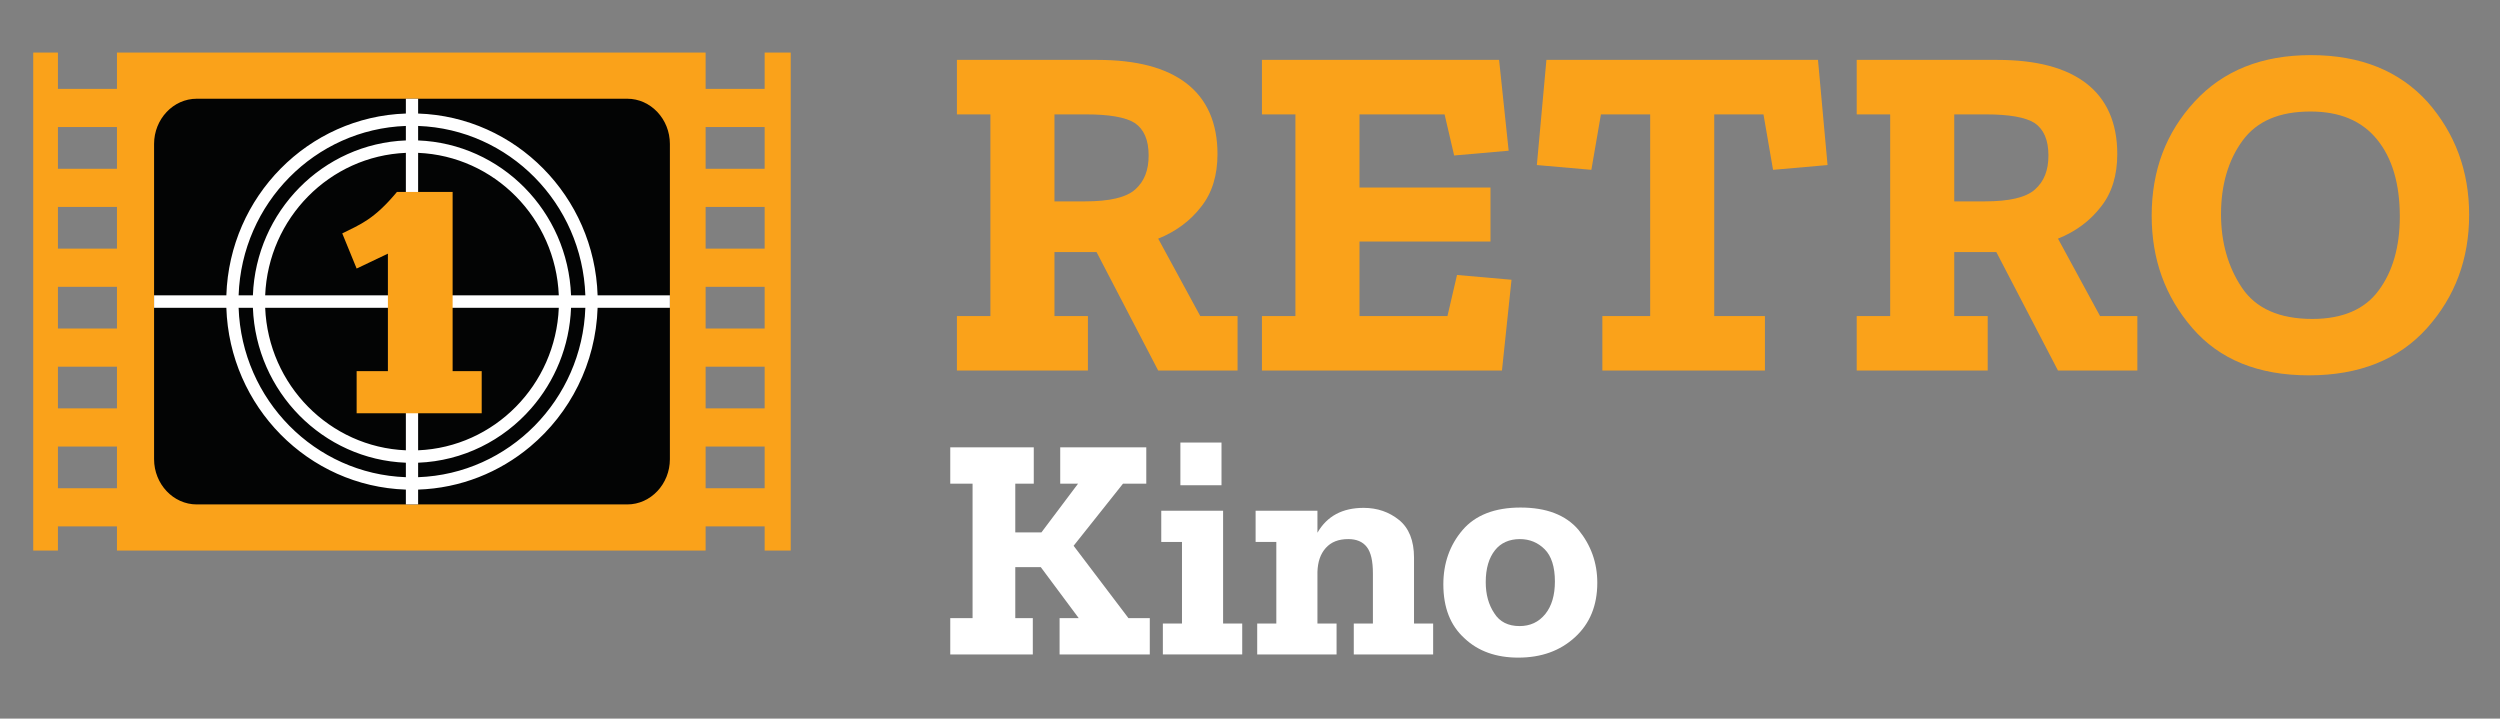 <?xml version="1.0" encoding="UTF-8" standalone="no"?>
<!DOCTYPE svg PUBLIC "-//W3C//DTD SVG 1.1//EN" "http://www.w3.org/Graphics/SVG/1.1/DTD/svg11.dtd">
<svg width="100%" height="100%" viewBox="0 0 2404 691" version="1.1" xmlns="http://www.w3.org/2000/svg" xmlns:xlink="http://www.w3.org/1999/xlink" xml:space="preserve" xmlns:serif="http://www.serif.com/" style="fill-rule:evenodd;clip-rule:evenodd;stroke-linejoin:round;stroke-miterlimit:2;">
    <rect x="0" y="0" width="2404" height="691" fill="#808080" stroke="none"/>
    <g id="Artboard1" transform="matrix(1,0,0,0.926,-551.364,-802.571)">
        <rect x="551.364" y="866.522" width="2403.59" height="745.863" style="fill:none;"/>
        <g transform="matrix(4.789,0,0,5.17,-3985.88,-1020.77)">
            <g>
                <g transform="matrix(1,0,0,1,1135.83,439.514)">
                    <g transform="matrix(96,0,0,96,0,0)">
                        <path d="M0.626,-0L0.46,-0L0.331,-0.248L0.243,-0.248L0.243,-0.114L0.313,-0.114L0.313,-0L0.039,-0L0.039,-0.114L0.109,-0.114L0.109,-0.536L0.039,-0.536L0.039,-0.65L0.333,-0.65C0.414,-0.65 0.476,-0.634 0.519,-0.601C0.562,-0.568 0.584,-0.518 0.584,-0.453C0.584,-0.409 0.573,-0.372 0.55,-0.343C0.527,-0.313 0.497,-0.291 0.46,-0.276L0.548,-0.114L0.626,-0.114L0.626,-0ZM0.44,-0.45C0.44,-0.483 0.43,-0.505 0.411,-0.518C0.392,-0.53 0.358,-0.536 0.309,-0.536L0.243,-0.536L0.243,-0.354L0.307,-0.354C0.358,-0.354 0.393,-0.362 0.412,-0.379C0.431,-0.396 0.44,-0.419 0.44,-0.45Z" style="fill:rgb(250,162,26);fill-rule:nonzero;"/>
                    </g>
                    <g transform="matrix(96,0,0,96,61.248,0)">
                        <path d="M0.541,-0L0.039,-0L0.039,-0.114L0.109,-0.114L0.109,-0.536L0.039,-0.536L0.039,-0.65L0.535,-0.65L0.555,-0.46L0.441,-0.45L0.421,-0.536L0.243,-0.536L0.243,-0.383L0.517,-0.383L0.517,-0.27L0.243,-0.27L0.243,-0.114L0.427,-0.114L0.447,-0.2L0.561,-0.19L0.541,-0Z" style="fill:rgb(250,162,26);fill-rule:nonzero;"/>
                    </g>
                    <g transform="matrix(96,0,0,96,118.176,0)">
                        <path d="M0.629,-0.43L0.515,-0.42L0.495,-0.536L0.392,-0.536L0.392,-0.114L0.498,-0.114L0.498,-0L0.158,-0L0.158,-0.114L0.258,-0.114L0.258,-0.536L0.155,-0.536L0.135,-0.42L0.021,-0.43L0.041,-0.65L0.609,-0.65L0.629,-0.43Z" style="fill:rgb(250,162,26);fill-rule:nonzero;"/>
                    </g>
                    <g transform="matrix(96,0,0,96,180.672,0)">
                        <path d="M0.626,-0L0.46,-0L0.331,-0.248L0.243,-0.248L0.243,-0.114L0.313,-0.114L0.313,-0L0.039,-0L0.039,-0.114L0.109,-0.114L0.109,-0.536L0.039,-0.536L0.039,-0.65L0.333,-0.65C0.414,-0.65 0.476,-0.634 0.519,-0.601C0.562,-0.568 0.584,-0.518 0.584,-0.453C0.584,-0.409 0.573,-0.372 0.55,-0.343C0.527,-0.313 0.497,-0.291 0.46,-0.276L0.548,-0.114L0.626,-0.114L0.626,-0ZM0.44,-0.45C0.44,-0.483 0.43,-0.505 0.411,-0.518C0.392,-0.53 0.358,-0.536 0.309,-0.536L0.243,-0.536L0.243,-0.354L0.307,-0.354C0.358,-0.354 0.393,-0.362 0.412,-0.379C0.431,-0.396 0.44,-0.419 0.44,-0.45Z" style="fill:rgb(250,162,26);fill-rule:nonzero;"/>
                    </g>
                </g>
                <g transform="matrix(96,0,0,96,1377.17,439.514)">
                    <path d="M0.688,-0.326C0.688,-0.234 0.659,-0.155 0.6,-0.089C0.541,-0.023 0.458,0.01 0.353,0.01C0.247,0.01 0.166,-0.023 0.109,-0.089C0.052,-0.155 0.024,-0.233 0.024,-0.324C0.024,-0.419 0.054,-0.498 0.114,-0.563C0.174,-0.628 0.255,-0.66 0.357,-0.66C0.461,-0.66 0.542,-0.627 0.601,-0.562C0.659,-0.496 0.688,-0.417 0.688,-0.326ZM0.543,-0.322C0.543,-0.391 0.527,-0.445 0.495,-0.484C0.463,-0.523 0.417,-0.542 0.356,-0.542C0.291,-0.542 0.244,-0.522 0.214,-0.481C0.184,-0.44 0.169,-0.388 0.169,-0.327C0.169,-0.268 0.184,-0.216 0.213,-0.173C0.242,-0.13 0.291,-0.108 0.36,-0.108C0.423,-0.108 0.47,-0.128 0.499,-0.168C0.528,-0.207 0.543,-0.259 0.543,-0.322Z" style="fill:rgb(250,162,26);fill-rule:nonzero;"/>
                </g>
            </g>
        </g>
        <g transform="matrix(4.789,0,0,5.17,1453.18,1546.3)">
            <g>
                <g transform="matrix(64,0,0,64,0,0)">
                    <path d="M0.665,-0L0.382,-0L0.382,-0.114L0.442,-0.114L0.323,-0.274L0.243,-0.274L0.243,-0.114L0.298,-0.114L0.298,-0L0.039,-0L0.039,-0.114L0.109,-0.114L0.109,-0.536L0.039,-0.536L0.039,-0.65L0.301,-0.65L0.301,-0.536L0.243,-0.536L0.243,-0.383L0.325,-0.383L0.44,-0.536L0.384,-0.536L0.384,-0.65L0.654,-0.65L0.654,-0.536L0.581,-0.536L0.426,-0.341L0.598,-0.114L0.665,-0.114L0.665,-0Z" style="fill:white;fill-rule:nonzero;"/>
                </g>
                <g transform="matrix(64,0,0,64,43.136,0)">
                    <path d="M0.087,-0.531L0.087,-0.665L0.216,-0.665L0.216,-0.531L0.087,-0.531ZM0.281,-0L0.032,-0L0.032,-0.097L0.092,-0.097L0.092,-0.353L0.027,-0.353L0.027,-0.451L0.221,-0.451L0.221,-0.097L0.281,-0.097L0.281,-0Z" style="fill:white;fill-rule:nonzero;"/>
                </g>
                <g transform="matrix(64,0,0,64,62.272,0)">
                    <path d="M0.581,-0L0.332,-0L0.332,-0.097L0.392,-0.097L0.392,-0.254C0.392,-0.293 0.386,-0.32 0.373,-0.337C0.36,-0.354 0.34,-0.362 0.315,-0.362C0.284,-0.362 0.261,-0.353 0.244,-0.334C0.227,-0.315 0.219,-0.29 0.218,-0.259L0.218,-0.097L0.278,-0.097L0.278,-0L0.029,-0L0.029,-0.097L0.089,-0.097L0.089,-0.353L0.024,-0.353L0.024,-0.451L0.218,-0.451L0.218,-0.382C0.248,-0.434 0.296,-0.46 0.363,-0.46C0.406,-0.46 0.443,-0.447 0.474,-0.422C0.505,-0.397 0.521,-0.357 0.521,-0.304L0.521,-0.097L0.581,-0.097L0.581,-0Z" style="fill:white;fill-rule:nonzero;"/>
                </g>
                <g transform="matrix(64,0,0,64,100.224,0)">
                    <path d="M0.503,-0.225C0.503,-0.154 0.48,-0.097 0.433,-0.054C0.386,-0.011 0.327,0.01 0.255,0.01C0.186,0.01 0.129,-0.01 0.086,-0.051C0.042,-0.091 0.02,-0.147 0.02,-0.22C0.02,-0.286 0.04,-0.343 0.08,-0.39C0.12,-0.437 0.181,-0.461 0.262,-0.461C0.343,-0.461 0.404,-0.438 0.444,-0.391C0.483,-0.343 0.503,-0.288 0.503,-0.225ZM0.37,-0.229C0.37,-0.275 0.359,-0.309 0.338,-0.33C0.317,-0.351 0.291,-0.362 0.26,-0.362C0.227,-0.362 0.2,-0.35 0.182,-0.327C0.163,-0.303 0.153,-0.27 0.153,-0.227C0.153,-0.188 0.162,-0.156 0.18,-0.129C0.197,-0.102 0.224,-0.089 0.259,-0.089C0.292,-0.089 0.319,-0.101 0.34,-0.127C0.36,-0.152 0.37,-0.186 0.37,-0.229Z" style="fill:white;fill-rule:nonzero;"/>
                </g>
            </g>
        </g>
        <g transform="matrix(2.129,0,0,2.329,-2058.58,-602.24)">
            <g transform="matrix(4.167,0,0,4.167,0,0)">
                <path d="M377.074,169.42L370.675,169.42L370.675,164.954L377.074,164.954L377.074,169.42ZM377.074,177.965L370.675,177.965L370.675,173.502L377.074,173.502L377.074,177.965ZM377.074,186.513L370.675,186.513L370.675,182.05L377.074,182.05L377.074,186.513ZM377.074,195.057L370.675,195.057L370.675,190.596L377.074,190.596L377.074,195.057ZM377.074,203.604L370.675,203.604L370.675,199.141L377.074,199.141L377.074,203.604ZM306.869,169.42L300.471,169.42L300.471,164.954L306.869,164.954L306.869,169.42ZM306.869,177.965L300.471,177.965L300.471,173.502L306.869,173.502L306.869,177.965ZM306.869,186.513L300.471,186.513L300.471,182.05L306.869,182.05L306.869,186.513ZM306.869,195.057L300.471,195.057L300.471,190.596L306.869,190.596L306.869,195.057ZM306.869,203.604L300.471,203.604L300.471,199.141L306.869,199.141L306.869,203.604ZM377.074,156.986L377.074,160.87L370.675,160.87L370.675,156.986L306.869,156.986L306.869,160.87L300.471,160.87L300.471,156.986L297.794,156.986L297.794,210.272L300.471,210.272L300.471,207.686L306.869,207.686L306.869,210.272L370.675,210.272L370.675,207.686L377.074,207.686L377.074,210.272L379.901,210.272L379.901,156.986L377.074,156.986Z" style="fill:rgb(250,162,26);fill-rule:nonzero;"/>
            </g>
            <g transform="matrix(4.167,0,0,4.167,0,0)">
                <path d="M366.803,200.493C366.803,203.153 364.725,205.335 362.184,205.335L315.514,205.335C312.973,205.335 310.893,203.153 310.893,200.493L310.893,166.767C310.893,164.105 312.973,161.925 315.514,161.925L362.184,161.925C364.725,161.925 366.803,164.105 366.803,166.767L366.803,200.493Z" style="fill:rgb(3,4,4);fill-rule:nonzero;"/>
            </g>
            <g transform="matrix(4.167,0,0,4.167,0,0)">
                <path d="M356.09,182.964C355.746,173.971 348.508,166.733 339.513,166.387L339.513,164.837C349.361,165.184 357.294,173.116 357.64,182.964L356.09,182.964ZM339.513,202.421L339.513,200.872C344.387,200.685 348.744,198.474 351.769,195.057C354.327,192.167 355.932,188.415 356.09,184.294L357.64,184.294C357.294,194.141 349.361,202.075 339.513,202.421ZM339.513,184.294L354.762,184.294C354.419,192.555 347.775,199.2 339.513,199.544L339.513,184.294ZM339.513,167.716C347.775,168.059 354.419,174.703 354.762,182.964L339.513,182.964L339.513,167.716ZM338.185,166.387C329.19,166.733 321.952,173.971 321.604,182.964L320.056,182.964C320.403,173.116 328.335,165.184 338.185,164.837L338.185,166.387ZM338.185,182.964L322.935,182.964C323.278,174.703 329.923,168.059 338.185,167.716L338.185,182.964ZM338.185,199.544C329.923,199.2 323.278,192.555 322.935,184.294L338.185,184.294L338.185,199.544ZM338.185,202.421C328.335,202.075 320.403,194.141 320.056,184.294L321.604,184.294C321.952,193.288 329.19,200.526 338.185,200.872L338.185,202.421ZM366.803,182.964L358.969,182.964C358.622,172.384 350.095,163.856 339.513,163.509L339.513,161.925L338.185,161.925L338.185,163.509C327.603,163.856 319.074,172.384 318.727,182.964L310.893,182.964L310.893,184.294L318.727,184.294C319.074,194.874 327.603,203.403 338.185,203.749L338.185,205.335L339.513,205.335L339.513,203.749C344.125,203.598 348.347,201.893 351.671,199.141C355.974,195.579 358.773,190.263 358.969,184.294L366.803,184.294L366.803,182.964Z" style="fill:white;fill-rule:nonzero;"/>
            </g>
            <g transform="matrix(4.167,0,0,4.167,0,0)">
                <path d="M331.29,176.334C333.223,175.386 334.747,174.842 337.22,171.895L343.253,171.895L343.253,191.073L346.405,191.073L346.405,195.581L332.849,195.581L332.849,191.073L336.238,191.073L336.238,178.503L332.849,180.096L331.29,176.334Z" style="fill:rgb(250,162,26);fill-rule:nonzero;"/>
            </g>
        </g>
    </g>
</svg>
